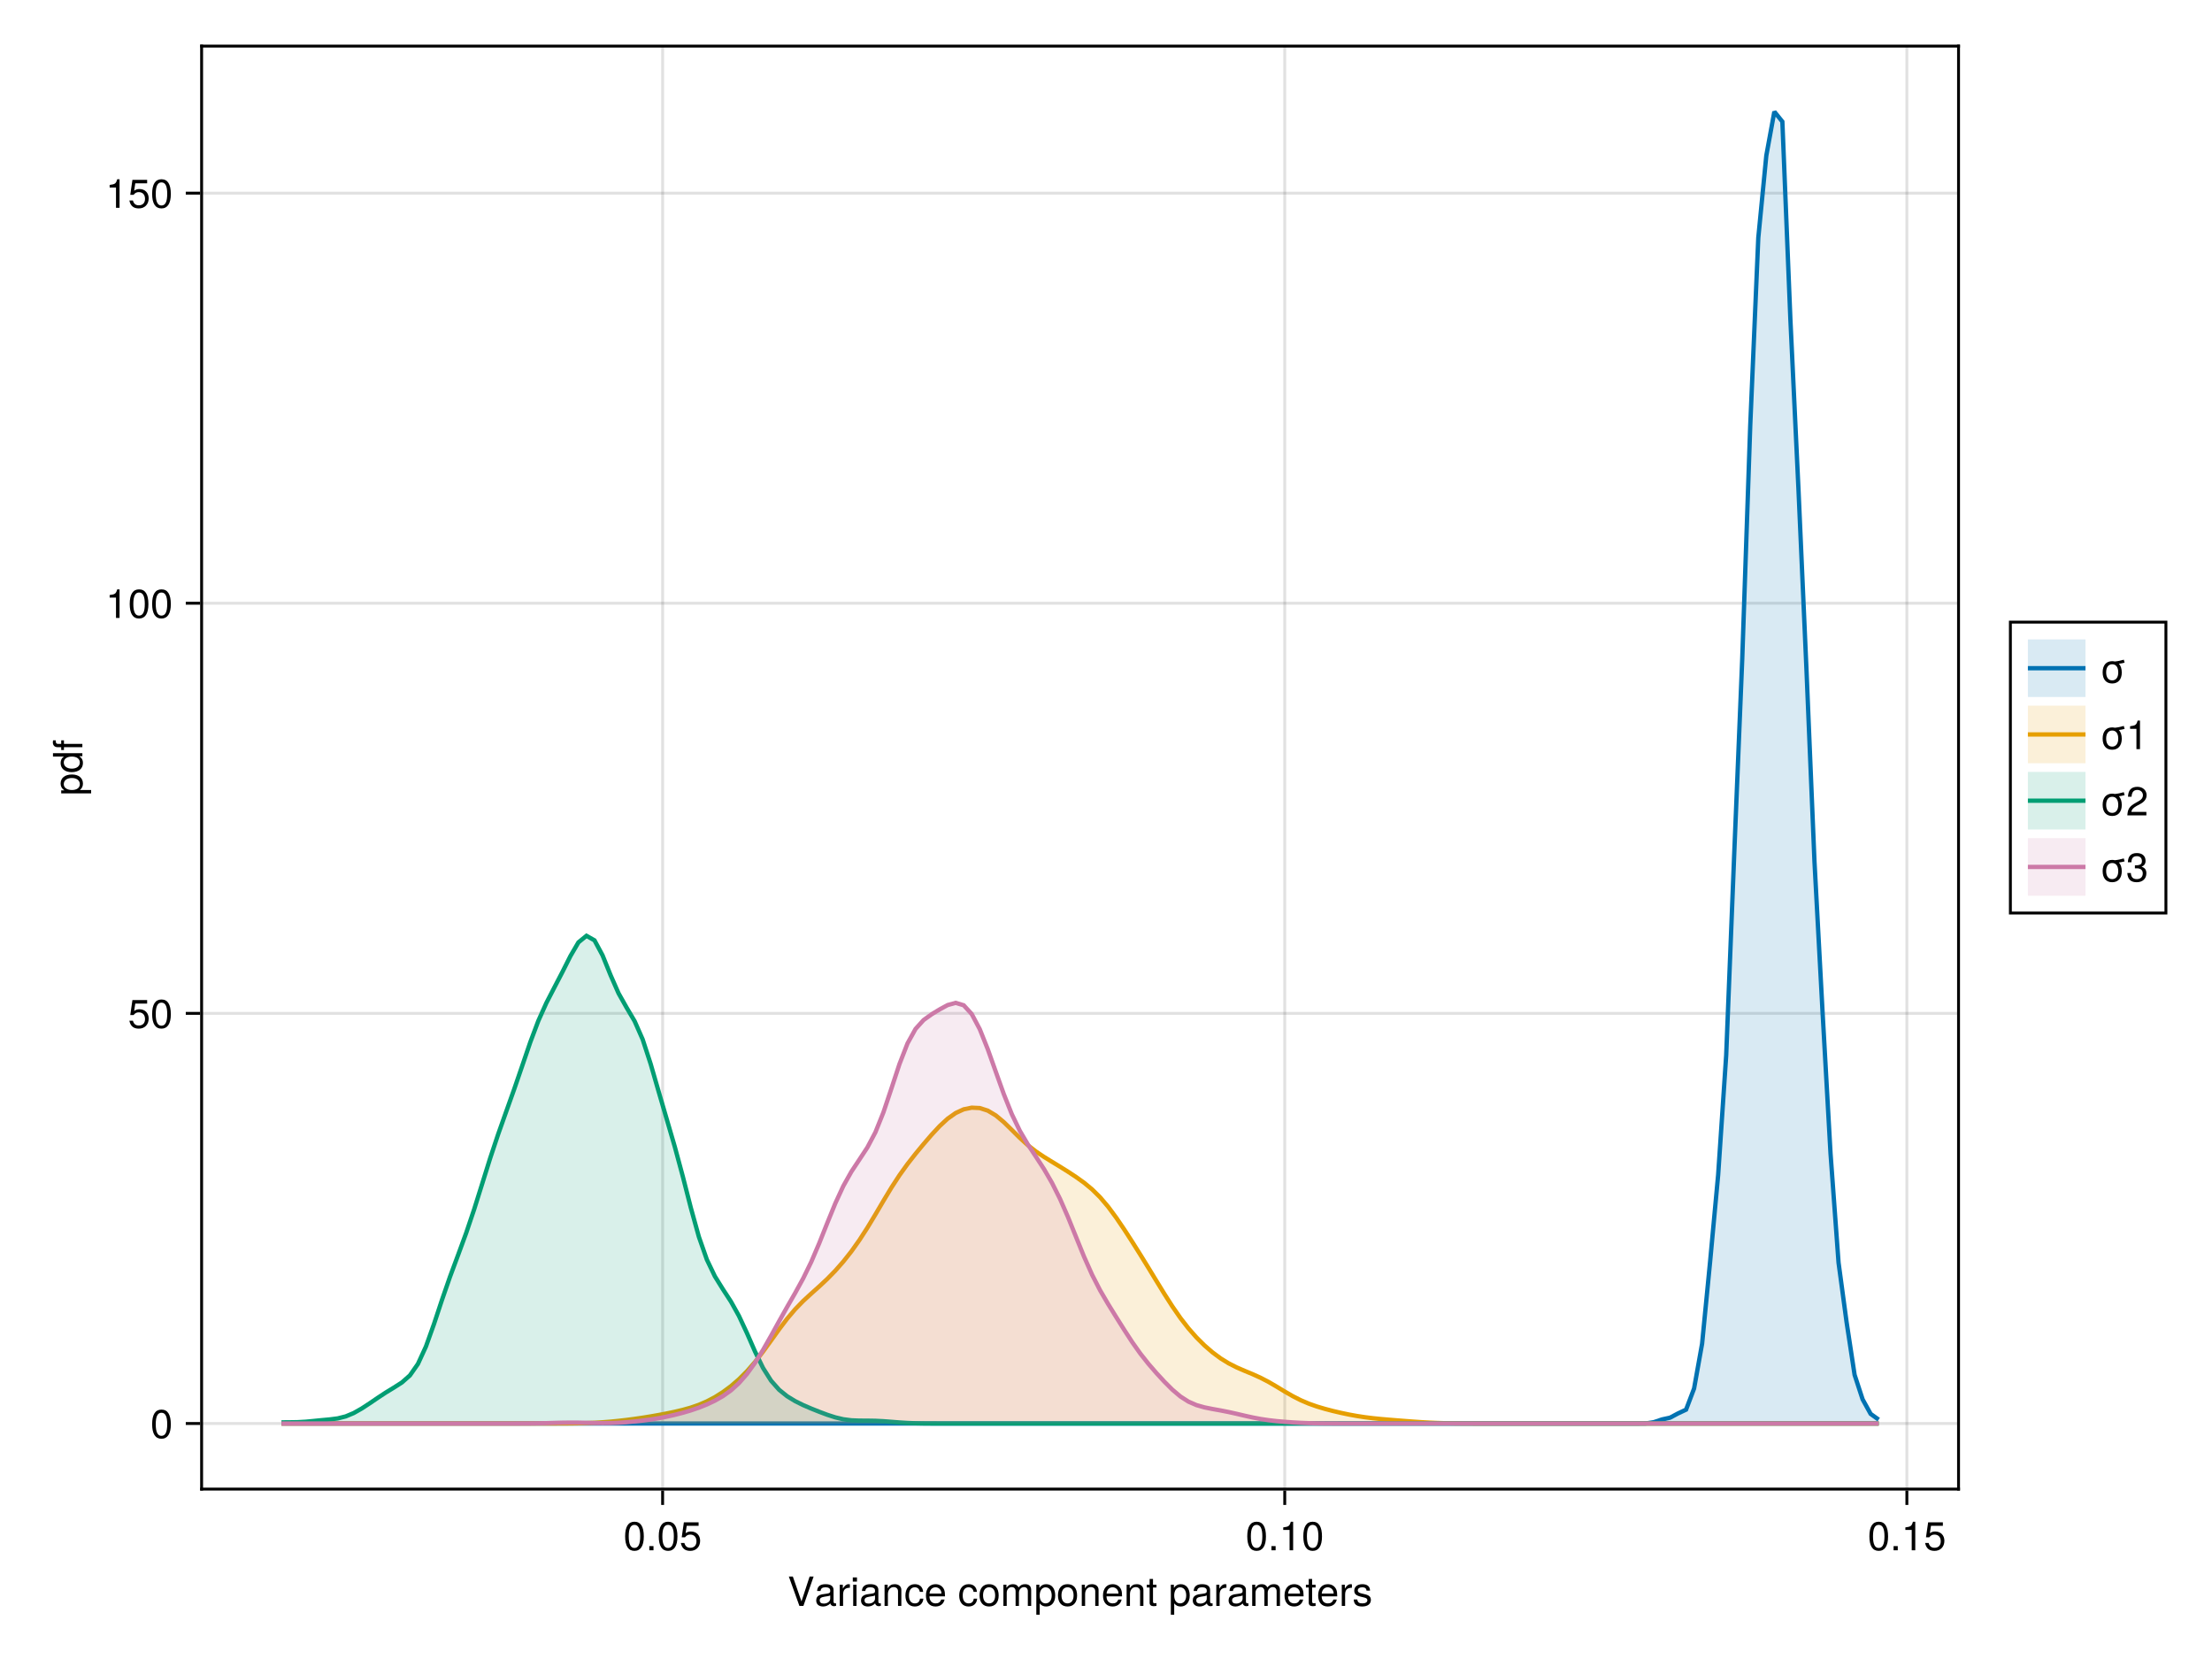 <?xml version="1.0" encoding="UTF-8"?>
<svg xmlns="http://www.w3.org/2000/svg" xmlns:xlink="http://www.w3.org/1999/xlink" width="768" height="576" viewBox="0 0 768 576">
<defs>
<g>
<g id="glyph-0-0-09037dd6">
<path d="M 9.031 -10.203 C 9.031 -10.203 5.484 0 5.484 0 C 5.484 0 4.094 0 4.094 0 C 4.094 0 0.422 -10.203 0.422 -10.203 C 0.422 -10.203 1.812 -10.203 1.812 -10.203 C 1.812 -10.203 4.812 -1.562 4.812 -1.562 C 4.812 -1.562 7.641 -10.203 7.641 -10.203 C 7.641 -10.203 9.031 -10.203 9.031 -10.203 Z M 9.031 -10.203 "/>
</g>
<g id="glyph-0-1-09037dd6">
<path d="M 7.484 -0.031 C 7.109 0.062 6.938 0.094 6.688 0.094 C 6.125 0.094 5.609 -0.312 5.484 -0.875 C 4.844 -0.188 3.938 0.203 3 0.203 C 1.516 0.203 0.594 -0.578 0.594 -1.906 C 0.594 -2.797 1.016 -3.453 1.875 -3.812 C 2.328 -3.984 2.578 -4.047 4.234 -4.25 C 5.156 -4.375 5.453 -4.578 5.453 -5.062 C 5.453 -5.062 5.453 -5.375 5.453 -5.375 C 5.453 -6.078 4.859 -6.469 3.812 -6.469 C 2.719 -6.469 2.188 -6.062 2.094 -5.172 C 2.094 -5.172 0.906 -5.172 0.906 -5.172 C 0.984 -6.859 2.078 -7.547 3.844 -7.547 C 5.656 -7.547 6.609 -6.844 6.609 -5.547 C 6.609 -5.547 6.609 -1.453 6.609 -1.453 C 6.609 -1.094 6.828 -0.875 7.234 -0.875 C 7.312 -0.875 7.359 -0.875 7.484 -0.906 C 7.484 -0.906 7.484 -0.031 7.484 -0.031 Z M 5.453 -2.531 C 5.453 -2.531 5.453 -3.625 5.453 -3.625 C 5.047 -3.438 4.797 -3.391 3.562 -3.219 C 2.328 -3.031 1.812 -2.703 1.812 -1.938 C 1.812 -1.141 2.344 -0.812 3.25 -0.812 C 4.375 -0.812 5.453 -1.484 5.453 -2.531 Z M 5.453 -2.531 "/>
</g>
<g id="glyph-0-2-09037dd6">
<path d="M 4.5 -6.312 C 2.688 -6.281 2.141 -5.453 2.141 -3.812 C 2.141 -3.812 2.141 0 2.141 0 C 2.141 0 0.984 0 0.984 0 C 0.984 0 0.984 -7.344 0.984 -7.344 C 0.984 -7.344 2.047 -7.344 2.047 -7.344 C 2.047 -7.344 2.047 -6 2.047 -6 C 2.719 -7.094 3.297 -7.547 4.047 -7.547 C 4.203 -7.547 4.297 -7.531 4.5 -7.5 C 4.5 -7.5 4.5 -6.312 4.5 -6.312 Z M 4.5 -6.312 "/>
</g>
<g id="glyph-0-3-09037dd6">
</g>
<g id="glyph-0-4-09037dd6">
<path d="M 6.812 0 C 6.812 0 5.656 0 5.656 0 C 5.656 0 5.656 -5.078 5.656 -5.078 C 5.656 -5.969 5.062 -6.531 4.141 -6.531 C 2.953 -6.531 2.141 -5.547 2.141 -4.047 C 2.141 -4.047 2.141 0 2.141 0 C 2.141 0 0.984 0 0.984 0 C 0.984 0 0.984 -7.344 0.984 -7.344 C 0.984 -7.344 2.062 -7.344 2.062 -7.344 C 2.062 -7.344 2.062 -6.109 2.062 -6.109 C 2.703 -7.125 3.406 -7.547 4.5 -7.547 C 5.906 -7.547 6.812 -6.766 6.812 -5.547 C 6.812 -5.547 6.812 0 6.812 0 Z M 6.812 0 "/>
</g>
<g id="glyph-0-5-09037dd6">
<path d="M 7.188 -3.328 C 7.188 -3.328 1.781 -3.328 1.781 -3.328 C 1.812 -1.656 2.719 -0.875 3.938 -0.875 C 4.875 -0.875 5.531 -1.266 5.859 -2.219 C 5.859 -2.219 7.031 -2.219 7.031 -2.219 C 6.734 -0.734 5.578 0.203 3.891 0.203 C 1.828 0.203 0.562 -1.219 0.562 -3.625 C 0.562 -6.031 1.875 -7.547 3.922 -7.547 C 5.297 -7.547 6.406 -6.812 6.891 -5.609 C 7.094 -5.062 7.188 -4.391 7.188 -3.328 Z M 5.938 -4.375 C 5.938 -5.516 5.047 -6.469 3.906 -6.469 C 2.734 -6.469 1.906 -5.594 1.812 -4.281 C 1.812 -4.281 5.922 -4.281 5.922 -4.281 C 5.938 -4.312 5.938 -4.375 5.938 -4.375 Z M 5.938 -4.375 "/>
</g>
<g id="glyph-0-6-09037dd6">
<path d="M 3.562 0 C 3.156 0.062 2.891 0.094 2.609 0.094 C 1.688 0.094 1.188 -0.328 1.188 -1.062 C 1.188 -1.062 1.188 -6.391 1.188 -6.391 C 1.188 -6.391 0.203 -6.391 0.203 -6.391 C 0.203 -6.391 0.203 -7.344 0.203 -7.344 C 0.203 -7.344 1.188 -7.344 1.188 -7.344 C 1.188 -7.344 1.188 -9.359 1.188 -9.359 C 1.188 -9.359 2.359 -9.359 2.359 -9.359 C 2.359 -9.359 2.359 -7.344 2.359 -7.344 C 2.359 -7.344 3.562 -7.344 3.562 -7.344 C 3.562 -7.344 3.562 -6.391 3.562 -6.391 C 3.562 -6.391 2.359 -6.391 2.359 -6.391 C 2.359 -6.391 2.359 -1.578 2.359 -1.578 C 2.359 -1.062 2.484 -0.922 3 -0.922 C 3.219 -0.922 3.406 -0.938 3.562 -0.984 C 3.562 -0.984 3.562 0 3.562 0 Z M 3.562 0 "/>
</g>
<g id="glyph-0-7-09037dd6">
<path d="M 7.328 -3.594 C 7.328 -1.266 6.078 0.203 4.188 0.203 C 3.234 0.203 2.547 -0.125 1.938 -0.875 C 1.938 -0.875 1.938 3.047 1.938 3.047 C 1.938 3.047 0.766 3.047 0.766 3.047 C 0.766 3.047 0.766 -7.344 0.766 -7.344 C 0.766 -7.344 1.828 -7.344 1.828 -7.344 C 1.828 -7.344 1.828 -6.234 1.828 -6.234 C 2.375 -7.094 3.172 -7.547 4.172 -7.547 C 6.125 -7.547 7.328 -6.062 7.328 -3.594 Z M 6.109 -3.625 C 6.109 -5.375 5.266 -6.453 3.969 -6.453 C 2.75 -6.453 1.938 -5.328 1.938 -3.609 C 1.938 -1.891 2.75 -0.875 3.969 -0.875 C 5.25 -0.875 6.109 -1.953 6.109 -3.625 Z M 6.109 -3.625 "/>
</g>
<g id="glyph-0-8-09037dd6">
<path d="M 6.422 -2.062 C 6.422 -0.641 5.25 0.203 3.406 0.203 C 1.484 0.203 0.531 -0.547 0.469 -2.234 C 0.469 -2.234 1.703 -2.234 1.703 -2.234 C 1.859 -1.125 2.453 -0.875 3.5 -0.875 C 4.516 -0.875 5.203 -1.281 5.203 -1.953 C 5.203 -2.484 4.891 -2.734 4.078 -2.922 C 4.078 -2.922 2.984 -3.188 2.984 -3.188 C 1.25 -3.609 0.656 -4.156 0.656 -5.312 C 0.656 -6.656 1.766 -7.547 3.469 -7.547 C 5.172 -7.547 6.125 -6.734 6.125 -5.297 C 6.125 -5.297 4.906 -5.297 4.906 -5.297 C 4.875 -6.062 4.375 -6.469 3.438 -6.469 C 2.484 -6.469 1.875 -6.031 1.875 -5.359 C 1.875 -4.844 2.281 -4.531 3.234 -4.312 C 3.234 -4.312 4.359 -4.047 4.359 -4.047 C 5.812 -3.703 6.422 -3.156 6.422 -2.062 Z M 6.422 -2.062 "/>
</g>
<g id="glyph-0-9-09037dd6">
<path d="M 7.094 -4.781 C 7.094 -1.516 5.953 0.203 3.844 0.203 C 1.719 0.203 0.609 -1.516 0.609 -4.859 C 0.609 -8.188 1.703 -9.922 3.844 -9.922 C 6 -9.922 7.094 -8.219 7.094 -4.781 Z M 5.844 -4.891 C 5.844 -7.547 5.188 -8.828 3.844 -8.828 C 2.516 -8.828 1.859 -7.562 1.859 -4.844 C 1.859 -2.125 2.516 -0.812 3.828 -0.812 C 5.188 -0.812 5.844 -2.078 5.844 -4.891 Z M 5.844 -4.891 "/>
</g>
<g id="glyph-0-10-09037dd6">
<path d="M 2.672 0 C 2.672 0 1.219 0 1.219 0 C 1.219 0 1.219 -1.453 1.219 -1.453 C 1.219 -1.453 2.672 -1.453 2.672 -1.453 C 2.672 -1.453 2.672 0 2.672 0 Z M 2.672 0 "/>
</g>
<g id="glyph-0-11-09037dd6">
<path d="M 4.859 0 C 4.859 0 3.625 0 3.625 0 C 3.625 0 3.625 -7.062 3.625 -7.062 C 3.625 -7.062 1.422 -7.062 1.422 -7.062 C 1.422 -7.062 1.422 -7.953 1.422 -7.953 C 3.328 -8.188 3.609 -8.406 4.047 -9.922 C 4.047 -9.922 4.859 -9.922 4.859 -9.922 C 4.859 -9.922 4.859 0 4.859 0 Z M 4.859 0 "/>
</g>
<g id="glyph-0-12-09037dd6">
<path d="M 8.578 -7.031 C 7.938 -6.844 7.266 -6.734 6.594 -6.656 C 7.234 -5.984 7.594 -4.953 7.594 -3.609 C 7.594 -1.203 6.328 0.203 4.266 0.203 C 2.188 0.203 0.953 -1.203 0.953 -3.672 C 0.953 -6.125 2.203 -7.547 4.25 -7.547 C 4.594 -7.547 4.906 -7.5 5.188 -7.438 C 6.25 -7.531 7.281 -7.766 8.297 -8.062 C 8.297 -8.062 8.578 -7.031 8.578 -7.031 Z M 6.375 -3.625 C 6.375 -5.453 5.594 -6.469 4.266 -6.469 C 2.969 -6.469 2.172 -5.438 2.172 -3.672 C 2.172 -1.891 2.969 -0.875 4.266 -0.875 C 5.562 -0.875 6.375 -1.906 6.375 -3.625 Z M 6.375 -3.625 "/>
</g>
<g id="glyph-0-13-09037dd6">
<path d="M 7.156 -7.016 C 7.156 -5.797 6.438 -4.766 5.047 -4.016 C 5.047 -4.016 3.656 -3.266 3.656 -3.266 C 2.438 -2.547 1.984 -2.031 1.859 -1.219 C 1.859 -1.219 7.078 -1.219 7.078 -1.219 C 7.078 -1.219 7.078 0 7.078 0 C 7.078 0 0.469 0 0.469 0 C 0.594 -2.188 1.188 -3.125 3.266 -4.297 C 3.266 -4.297 4.547 -5.031 4.547 -5.031 C 5.438 -5.531 5.891 -6.203 5.891 -6.984 C 5.891 -8.047 5.047 -8.844 3.938 -8.844 C 2.719 -8.844 2.031 -8.141 1.938 -6.484 C 1.938 -6.484 0.703 -6.484 0.703 -6.484 C 0.766 -8.891 1.953 -9.922 3.969 -9.922 C 5.859 -9.922 7.156 -8.688 7.156 -7.016 Z M 7.156 -7.016 "/>
</g>
<g id="glyph-1-0-09037dd6">
<path d="M 2.141 0 C 2.141 0 0.984 0 0.984 0 C 0.984 0 0.984 -7.344 0.984 -7.344 C 0.984 -7.344 2.141 -7.344 2.141 -7.344 C 2.141 -7.344 2.141 0 2.141 0 Z M 2.297 -8.438 C 2.297 -8.438 0.844 -8.438 0.844 -8.438 C 0.844 -8.438 0.844 -9.891 0.844 -9.891 C 0.844 -9.891 2.297 -9.891 2.297 -9.891 C 2.297 -9.891 2.297 -8.438 2.297 -8.438 Z M 2.297 -8.438 "/>
</g>
<g id="glyph-1-1-09037dd6">
<path d="M 7.188 -3.328 C 7.188 -3.328 1.781 -3.328 1.781 -3.328 C 1.812 -1.656 2.719 -0.875 3.938 -0.875 C 4.875 -0.875 5.531 -1.266 5.859 -2.219 C 5.859 -2.219 7.031 -2.219 7.031 -2.219 C 6.734 -0.734 5.578 0.203 3.891 0.203 C 1.828 0.203 0.562 -1.219 0.562 -3.625 C 0.562 -6.031 1.875 -7.547 3.922 -7.547 C 5.297 -7.547 6.406 -6.812 6.891 -5.609 C 7.094 -5.062 7.188 -4.391 7.188 -3.328 Z M 5.938 -4.375 C 5.938 -5.516 5.047 -6.469 3.906 -6.469 C 2.734 -6.469 1.906 -5.594 1.812 -4.281 C 1.812 -4.281 5.922 -4.281 5.922 -4.281 C 5.938 -4.312 5.938 -4.375 5.938 -4.375 Z M 5.938 -4.375 "/>
</g>
<g id="glyph-1-2-09037dd6">
<path d="M 7.141 -3.609 C 7.141 -1.203 5.875 0.203 3.828 0.203 C 1.734 0.203 0.5 -1.203 0.5 -3.672 C 0.5 -6.125 1.75 -7.547 3.812 -7.547 C 5.922 -7.547 7.141 -6.141 7.141 -3.609 Z M 5.922 -3.625 C 5.922 -5.453 5.141 -6.469 3.828 -6.469 C 2.516 -6.469 1.719 -5.438 1.719 -3.672 C 1.719 -1.891 2.516 -0.875 3.828 -0.875 C 5.109 -0.875 5.922 -1.906 5.922 -3.625 Z M 5.922 -3.625 "/>
</g>
<g id="glyph-1-3-09037dd6">
<path d="M 10.641 0 C 10.641 0 9.484 0 9.484 0 C 9.484 0 9.484 -5.047 9.484 -5.047 C 9.484 -5.984 8.984 -6.531 8.141 -6.531 C 7.188 -6.531 6.391 -5.672 6.391 -4.609 C 6.391 -4.609 6.391 0 6.391 0 C 6.391 0 5.234 0 5.234 0 C 5.234 0 5.234 -5.047 5.234 -5.047 C 5.234 -5.984 4.75 -6.531 3.875 -6.531 C 2.922 -6.531 2.156 -5.672 2.156 -4.609 C 2.156 -4.609 2.156 0 2.156 0 C 2.156 0 1 0 1 0 C 1 0 1 -7.344 1 -7.344 C 1 -7.344 2.062 -7.344 2.062 -7.344 C 2.062 -7.344 2.062 -6.297 2.062 -6.297 C 2.688 -7.188 3.328 -7.547 4.312 -7.547 C 5.266 -7.547 5.859 -7.203 6.281 -6.422 C 6.969 -7.25 7.562 -7.547 8.547 -7.547 C 9.906 -7.547 10.641 -6.812 10.641 -5.5 C 10.641 -5.5 10.641 0 10.641 0 Z M 10.641 0 "/>
</g>
<g id="glyph-1-4-09037dd6">
<path d="M 7.328 -3.594 C 7.328 -1.266 6.078 0.203 4.188 0.203 C 3.234 0.203 2.547 -0.125 1.938 -0.875 C 1.938 -0.875 1.938 3.047 1.938 3.047 C 1.938 3.047 0.766 3.047 0.766 3.047 C 0.766 3.047 0.766 -7.344 0.766 -7.344 C 0.766 -7.344 1.828 -7.344 1.828 -7.344 C 1.828 -7.344 1.828 -6.234 1.828 -6.234 C 2.375 -7.094 3.172 -7.547 4.172 -7.547 C 6.125 -7.547 7.328 -6.062 7.328 -3.594 Z M 6.109 -3.625 C 6.109 -5.375 5.266 -6.453 3.969 -6.453 C 2.75 -6.453 1.938 -5.328 1.938 -3.609 C 1.938 -1.891 2.75 -0.875 3.969 -0.875 C 5.25 -0.875 6.109 -1.953 6.109 -3.625 Z M 6.109 -3.625 "/>
</g>
<g id="glyph-1-5-09037dd6">
<path d="M 7.484 -0.031 C 7.109 0.062 6.938 0.094 6.688 0.094 C 6.125 0.094 5.609 -0.312 5.484 -0.875 C 4.844 -0.188 3.938 0.203 3 0.203 C 1.516 0.203 0.594 -0.578 0.594 -1.906 C 0.594 -2.797 1.016 -3.453 1.875 -3.812 C 2.328 -3.984 2.578 -4.047 4.234 -4.25 C 5.156 -4.375 5.453 -4.578 5.453 -5.062 C 5.453 -5.062 5.453 -5.375 5.453 -5.375 C 5.453 -6.078 4.859 -6.469 3.812 -6.469 C 2.719 -6.469 2.188 -6.062 2.094 -5.172 C 2.094 -5.172 0.906 -5.172 0.906 -5.172 C 0.984 -6.859 2.078 -7.547 3.844 -7.547 C 5.656 -7.547 6.609 -6.844 6.609 -5.547 C 6.609 -5.547 6.609 -1.453 6.609 -1.453 C 6.609 -1.094 6.828 -0.875 7.234 -0.875 C 7.312 -0.875 7.359 -0.875 7.484 -0.906 C 7.484 -0.906 7.484 -0.031 7.484 -0.031 Z M 5.453 -2.531 C 5.453 -2.531 5.453 -3.625 5.453 -3.625 C 5.047 -3.438 4.797 -3.391 3.562 -3.219 C 2.328 -3.031 1.812 -2.703 1.812 -1.938 C 1.812 -1.141 2.344 -0.812 3.25 -0.812 C 4.375 -0.812 5.453 -1.484 5.453 -2.531 Z M 5.453 -2.531 "/>
</g>
<g id="glyph-1-6-09037dd6">
<path d="M 7.094 -4.781 C 7.094 -1.516 5.953 0.203 3.844 0.203 C 1.719 0.203 0.609 -1.516 0.609 -4.859 C 0.609 -8.188 1.703 -9.922 3.844 -9.922 C 6 -9.922 7.094 -8.219 7.094 -4.781 Z M 5.844 -4.891 C 5.844 -7.547 5.188 -8.828 3.844 -8.828 C 2.516 -8.828 1.859 -7.562 1.859 -4.844 C 1.859 -2.125 2.516 -0.812 3.828 -0.812 C 5.188 -0.812 5.844 -2.078 5.844 -4.891 Z M 5.844 -4.891 "/>
</g>
<g id="glyph-1-7-09037dd6">
<path d="M 2.672 0 C 2.672 0 1.219 0 1.219 0 C 1.219 0 1.219 -1.453 1.219 -1.453 C 1.219 -1.453 2.672 -1.453 2.672 -1.453 C 2.672 -1.453 2.672 0 2.672 0 Z M 2.672 0 "/>
</g>
<g id="glyph-1-8-09037dd6">
<path d="M 4.859 0 C 4.859 0 3.625 0 3.625 0 C 3.625 0 3.625 -7.062 3.625 -7.062 C 3.625 -7.062 1.422 -7.062 1.422 -7.062 C 1.422 -7.062 1.422 -7.953 1.422 -7.953 C 3.328 -8.188 3.609 -8.406 4.047 -9.922 C 4.047 -9.922 4.859 -9.922 4.859 -9.922 C 4.859 -9.922 4.859 0 4.859 0 Z M 4.859 0 "/>
</g>
<g id="glyph-2-0-09037dd6">
<path d="M 6.812 0 C 6.812 0 5.656 0 5.656 0 C 5.656 0 5.656 -5.078 5.656 -5.078 C 5.656 -5.969 5.062 -6.531 4.141 -6.531 C 2.953 -6.531 2.141 -5.547 2.141 -4.047 C 2.141 -4.047 2.141 0 2.141 0 C 2.141 0 0.984 0 0.984 0 C 0.984 0 0.984 -7.344 0.984 -7.344 C 0.984 -7.344 2.062 -7.344 2.062 -7.344 C 2.062 -7.344 2.062 -6.109 2.062 -6.109 C 2.703 -7.125 3.406 -7.547 4.5 -7.547 C 5.906 -7.547 6.812 -6.766 6.812 -5.547 C 6.812 -5.547 6.812 0 6.812 0 Z M 6.812 0 "/>
</g>
<g id="glyph-2-1-09037dd6">
<path d="M 6.672 -2.516 C 6.531 -0.844 5.438 0.203 3.688 0.203 C 1.688 0.203 0.438 -1.234 0.438 -3.594 C 0.438 -6.031 1.719 -7.547 3.703 -7.547 C 5.328 -7.547 6.453 -6.656 6.594 -4.875 C 6.594 -4.875 5.422 -4.875 5.422 -4.875 C 5.281 -5.891 4.656 -6.469 3.688 -6.469 C 2.406 -6.469 1.656 -5.438 1.656 -3.594 C 1.656 -1.859 2.422 -0.875 3.703 -0.875 C 4.703 -0.875 5.312 -1.344 5.5 -2.516 C 5.5 -2.516 6.672 -2.516 6.672 -2.516 Z M 6.672 -2.516 "/>
</g>
<g id="glyph-2-2-09037dd6">
</g>
<g id="glyph-2-3-09037dd6">
<path d="M 7.188 -3.328 C 7.188 -3.328 1.781 -3.328 1.781 -3.328 C 1.812 -1.656 2.719 -0.875 3.938 -0.875 C 4.875 -0.875 5.531 -1.266 5.859 -2.219 C 5.859 -2.219 7.031 -2.219 7.031 -2.219 C 6.734 -0.734 5.578 0.203 3.891 0.203 C 1.828 0.203 0.562 -1.219 0.562 -3.625 C 0.562 -6.031 1.875 -7.547 3.922 -7.547 C 5.297 -7.547 6.406 -6.812 6.891 -5.609 C 7.094 -5.062 7.188 -4.391 7.188 -3.328 Z M 5.938 -4.375 C 5.938 -5.516 5.047 -6.469 3.906 -6.469 C 2.734 -6.469 1.906 -5.594 1.812 -4.281 C 1.812 -4.281 5.922 -4.281 5.922 -4.281 C 5.938 -4.312 5.938 -4.375 5.938 -4.375 Z M 5.938 -4.375 "/>
</g>
<g id="glyph-2-4-09037dd6">
<path d="M 4.5 -6.312 C 2.688 -6.281 2.141 -5.453 2.141 -3.812 C 2.141 -3.812 2.141 0 2.141 0 C 2.141 0 0.984 0 0.984 0 C 0.984 0 0.984 -7.344 0.984 -7.344 C 0.984 -7.344 2.047 -7.344 2.047 -7.344 C 2.047 -7.344 2.047 -6 2.047 -6 C 2.719 -7.094 3.297 -7.547 4.047 -7.547 C 4.203 -7.547 4.297 -7.531 4.5 -7.5 C 4.5 -7.5 4.5 -6.312 4.5 -6.312 Z M 4.5 -6.312 "/>
</g>
<g id="glyph-3-0-09037dd6">
<path d="M 7.094 -4.781 C 7.094 -1.516 5.953 0.203 3.844 0.203 C 1.719 0.203 0.609 -1.516 0.609 -4.859 C 0.609 -8.188 1.703 -9.922 3.844 -9.922 C 6 -9.922 7.094 -8.219 7.094 -4.781 Z M 5.844 -4.891 C 5.844 -7.547 5.188 -8.828 3.844 -8.828 C 2.516 -8.828 1.859 -7.562 1.859 -4.844 C 1.859 -2.125 2.516 -0.812 3.828 -0.812 C 5.188 -0.812 5.844 -2.078 5.844 -4.891 Z M 5.844 -4.891 "/>
</g>
<g id="glyph-3-1-09037dd6">
<path d="M 2.672 0 C 2.672 0 1.219 0 1.219 0 C 1.219 0 1.219 -1.453 1.219 -1.453 C 1.219 -1.453 2.672 -1.453 2.672 -1.453 C 2.672 -1.453 2.672 0 2.672 0 Z M 2.672 0 "/>
</g>
<g id="glyph-3-2-09037dd6">
<path d="M 7.188 -3.297 C 7.188 -1.188 5.781 0.203 3.781 0.203 C 2.016 0.203 0.891 -0.578 0.484 -2.547 C 0.484 -2.547 1.719 -2.547 1.719 -2.547 C 2.016 -1.422 2.672 -0.875 3.75 -0.875 C 5.094 -0.875 5.922 -1.688 5.922 -3.125 C 5.922 -4.594 5.078 -5.453 3.75 -5.453 C 2.984 -5.453 2.5 -5.203 1.938 -4.516 C 1.938 -4.516 0.797 -4.516 0.797 -4.516 C 0.797 -4.516 1.547 -9.719 1.547 -9.719 C 1.547 -9.719 6.656 -9.719 6.656 -9.719 C 6.656 -9.719 6.656 -8.5 6.656 -8.5 C 6.656 -8.5 2.531 -8.5 2.531 -8.5 C 2.531 -8.5 2.141 -5.938 2.141 -5.938 C 2.719 -6.359 3.281 -6.531 3.969 -6.531 C 5.875 -6.531 7.188 -5.25 7.188 -3.297 Z M 7.188 -3.297 "/>
</g>
<g id="glyph-4-0-09037dd6">
<path d="M 7.188 -3.297 C 7.188 -1.188 5.781 0.203 3.781 0.203 C 2.016 0.203 0.891 -0.578 0.484 -2.547 C 0.484 -2.547 1.719 -2.547 1.719 -2.547 C 2.016 -1.422 2.672 -0.875 3.75 -0.875 C 5.094 -0.875 5.922 -1.688 5.922 -3.125 C 5.922 -4.594 5.078 -5.453 3.75 -5.453 C 2.984 -5.453 2.5 -5.203 1.938 -4.516 C 1.938 -4.516 0.797 -4.516 0.797 -4.516 C 0.797 -4.516 1.547 -9.719 1.547 -9.719 C 1.547 -9.719 6.656 -9.719 6.656 -9.719 C 6.656 -9.719 6.656 -8.5 6.656 -8.5 C 6.656 -8.5 2.531 -8.5 2.531 -8.5 C 2.531 -8.5 2.141 -5.938 2.141 -5.938 C 2.719 -6.359 3.281 -6.531 3.969 -6.531 C 5.875 -6.531 7.188 -5.25 7.188 -3.297 Z M 7.188 -3.297 "/>
</g>
<g id="glyph-5-0-09037dd6">
<path d="M -3.594 -7.328 C -1.266 -7.328 0.203 -6.078 0.203 -4.188 C 0.203 -3.234 -0.125 -2.547 -0.875 -1.938 C -0.875 -1.938 3.047 -1.938 3.047 -1.938 C 3.047 -1.938 3.047 -0.766 3.047 -0.766 C 3.047 -0.766 -7.344 -0.766 -7.344 -0.766 C -7.344 -0.766 -7.344 -1.828 -7.344 -1.828 C -7.344 -1.828 -6.234 -1.828 -6.234 -1.828 C -7.094 -2.375 -7.547 -3.172 -7.547 -4.172 C -7.547 -6.125 -6.062 -7.328 -3.594 -7.328 Z M -3.625 -6.109 C -5.375 -6.109 -6.453 -5.266 -6.453 -3.969 C -6.453 -2.75 -5.328 -1.938 -3.609 -1.938 C -1.891 -1.938 -0.875 -2.75 -0.875 -3.969 C -0.875 -5.25 -1.953 -6.109 -3.625 -6.109 Z M -3.625 -6.109 "/>
</g>
<g id="glyph-6-0-09037dd6">
<path d="M 0 -6.938 C 0 -6.938 0 -5.891 0 -5.891 C 0 -5.891 -1.078 -5.891 -1.078 -5.891 C -0.172 -5.266 0.203 -4.562 0.203 -3.562 C 0.203 -1.578 -1.266 -0.359 -3.734 -0.359 C -6.078 -0.359 -7.547 -1.609 -7.547 -3.516 C -7.547 -4.5 -7.156 -5.281 -6.406 -5.766 C -6.406 -5.766 -10.203 -5.766 -10.203 -5.766 C -10.203 -5.766 -10.203 -6.938 -10.203 -6.938 C -10.203 -6.938 0 -6.938 0 -6.938 Z M -3.641 -5.766 C -5.328 -5.766 -6.453 -4.969 -6.453 -3.703 C -6.453 -2.438 -5.375 -1.578 -3.672 -1.578 C -1.953 -1.578 -0.875 -2.438 -0.875 -3.719 C -0.875 -4.953 -1.953 -5.766 -3.641 -5.766 Z M -3.641 -5.766 "/>
</g>
<g id="glyph-7-0-09037dd6">
<path d="M -6.391 -3.609 C -6.391 -3.609 -6.391 -2.391 -6.391 -2.391 C -6.391 -2.391 0 -2.391 0 -2.391 C 0 -2.391 0 -1.234 0 -1.234 C 0 -1.234 -6.391 -1.234 -6.391 -1.234 C -6.391 -1.234 -6.391 -0.25 -6.391 -0.25 C -6.391 -0.25 -7.344 -0.25 -7.344 -0.25 C -7.344 -0.25 -7.344 -1.234 -7.344 -1.234 C -7.344 -1.234 -8.578 -1.234 -8.578 -1.234 C -9.625 -1.234 -10.25 -1.875 -10.25 -2.953 C -10.25 -3.188 -10.234 -3.344 -10.172 -3.609 C -10.172 -3.609 -9.219 -3.609 -9.219 -3.609 C -9.219 -3.344 -9.219 -3.297 -9.219 -3.203 C -9.219 -2.672 -8.969 -2.391 -8.484 -2.391 C -8.484 -2.391 -7.344 -2.391 -7.344 -2.391 C -7.344 -2.391 -7.344 -3.609 -7.344 -3.609 C -7.344 -3.609 -6.391 -3.609 -6.391 -3.609 Z M -6.391 -3.609 "/>
</g>
<g id="glyph-8-0-09037dd6">
<path d="M 7.094 -4.781 C 7.094 -1.516 5.953 0.203 3.844 0.203 C 1.719 0.203 0.609 -1.516 0.609 -4.859 C 0.609 -8.188 1.703 -9.922 3.844 -9.922 C 6 -9.922 7.094 -8.219 7.094 -4.781 Z M 5.844 -4.891 C 5.844 -7.547 5.188 -8.828 3.844 -8.828 C 2.516 -8.828 1.859 -7.562 1.859 -4.844 C 1.859 -2.125 2.516 -0.812 3.828 -0.812 C 5.188 -0.812 5.844 -2.078 5.844 -4.891 Z M 5.844 -4.891 "/>
</g>
<g id="glyph-8-1-09037dd6">
<path d="M 4.859 0 C 4.859 0 3.625 0 3.625 0 C 3.625 0 3.625 -7.062 3.625 -7.062 C 3.625 -7.062 1.422 -7.062 1.422 -7.062 C 1.422 -7.062 1.422 -7.953 1.422 -7.953 C 3.328 -8.188 3.609 -8.406 4.047 -9.922 C 4.047 -9.922 4.859 -9.922 4.859 -9.922 C 4.859 -9.922 4.859 0 4.859 0 Z M 4.859 0 "/>
</g>
<g id="glyph-9-0-09037dd6">
<path d="M 7.188 -3.297 C 7.188 -1.188 5.781 0.203 3.781 0.203 C 2.016 0.203 0.891 -0.578 0.484 -2.547 C 0.484 -2.547 1.719 -2.547 1.719 -2.547 C 2.016 -1.422 2.672 -0.875 3.75 -0.875 C 5.094 -0.875 5.922 -1.688 5.922 -3.125 C 5.922 -4.594 5.078 -5.453 3.75 -5.453 C 2.984 -5.453 2.5 -5.203 1.938 -4.516 C 1.938 -4.516 0.797 -4.516 0.797 -4.516 C 0.797 -4.516 1.547 -9.719 1.547 -9.719 C 1.547 -9.719 6.656 -9.719 6.656 -9.719 C 6.656 -9.719 6.656 -8.5 6.656 -8.5 C 6.656 -8.5 2.531 -8.5 2.531 -8.5 C 2.531 -8.5 2.141 -5.938 2.141 -5.938 C 2.719 -6.359 3.281 -6.531 3.969 -6.531 C 5.875 -6.531 7.188 -5.25 7.188 -3.297 Z M 7.188 -3.297 "/>
</g>
<g id="glyph-9-1-09037dd6">
<path d="M 7.094 -4.781 C 7.094 -1.516 5.953 0.203 3.844 0.203 C 1.719 0.203 0.609 -1.516 0.609 -4.859 C 0.609 -8.188 1.703 -9.922 3.844 -9.922 C 6 -9.922 7.094 -8.219 7.094 -4.781 Z M 5.844 -4.891 C 5.844 -7.547 5.188 -8.828 3.844 -8.828 C 2.516 -8.828 1.859 -7.562 1.859 -4.844 C 1.859 -2.125 2.516 -0.812 3.828 -0.812 C 5.188 -0.812 5.844 -2.078 5.844 -4.891 Z M 5.844 -4.891 "/>
</g>
<g id="glyph-10-0-09037dd6">
<path d="M 4.859 0 C 4.859 0 3.625 0 3.625 0 C 3.625 0 3.625 -7.062 3.625 -7.062 C 3.625 -7.062 1.422 -7.062 1.422 -7.062 C 1.422 -7.062 1.422 -7.953 1.422 -7.953 C 3.328 -8.188 3.609 -8.406 4.047 -9.922 C 4.047 -9.922 4.859 -9.922 4.859 -9.922 C 4.859 -9.922 4.859 0 4.859 0 Z M 4.859 0 "/>
</g>
<g id="glyph-10-1-09037dd6">
<path d="M 7.188 -3.297 C 7.188 -1.188 5.781 0.203 3.781 0.203 C 2.016 0.203 0.891 -0.578 0.484 -2.547 C 0.484 -2.547 1.719 -2.547 1.719 -2.547 C 2.016 -1.422 2.672 -0.875 3.75 -0.875 C 5.094 -0.875 5.922 -1.688 5.922 -3.125 C 5.922 -4.594 5.078 -5.453 3.75 -5.453 C 2.984 -5.453 2.5 -5.203 1.938 -4.516 C 1.938 -4.516 0.797 -4.516 0.797 -4.516 C 0.797 -4.516 1.547 -9.719 1.547 -9.719 C 1.547 -9.719 6.656 -9.719 6.656 -9.719 C 6.656 -9.719 6.656 -8.5 6.656 -8.5 C 6.656 -8.5 2.531 -8.5 2.531 -8.5 C 2.531 -8.5 2.141 -5.938 2.141 -5.938 C 2.719 -6.359 3.281 -6.531 3.969 -6.531 C 5.875 -6.531 7.188 -5.25 7.188 -3.297 Z M 7.188 -3.297 "/>
</g>
<g id="glyph-10-2-09037dd6">
<path d="M 7.094 -4.781 C 7.094 -1.516 5.953 0.203 3.844 0.203 C 1.719 0.203 0.609 -1.516 0.609 -4.859 C 0.609 -8.188 1.703 -9.922 3.844 -9.922 C 6 -9.922 7.094 -8.219 7.094 -4.781 Z M 5.844 -4.891 C 5.844 -7.547 5.188 -8.828 3.844 -8.828 C 2.516 -8.828 1.859 -7.562 1.859 -4.844 C 1.859 -2.125 2.516 -0.812 3.828 -0.812 C 5.188 -0.812 5.844 -2.078 5.844 -4.891 Z M 5.844 -4.891 "/>
</g>
<g id="glyph-11-0-09037dd6">
<path d="M 8.578 -7.031 C 7.938 -6.844 7.266 -6.734 6.594 -6.656 C 7.234 -5.984 7.594 -4.953 7.594 -3.609 C 7.594 -1.203 6.328 0.203 4.266 0.203 C 2.188 0.203 0.953 -1.203 0.953 -3.672 C 0.953 -6.125 2.203 -7.547 4.25 -7.547 C 4.594 -7.547 4.906 -7.5 5.188 -7.438 C 6.25 -7.531 7.281 -7.766 8.297 -8.062 C 8.297 -8.062 8.578 -7.031 8.578 -7.031 Z M 6.375 -3.625 C 6.375 -5.453 5.594 -6.469 4.266 -6.469 C 2.969 -6.469 2.172 -5.438 2.172 -3.672 C 2.172 -1.891 2.969 -0.875 4.266 -0.875 C 5.562 -0.875 6.375 -1.906 6.375 -3.625 Z M 6.375 -3.625 "/>
</g>
<g id="glyph-11-1-09037dd6">
<path d="M 7.078 -2.891 C 7.078 -1.016 5.766 0.203 3.719 0.203 C 1.688 0.203 0.609 -0.781 0.453 -3 C 0.453 -3 1.688 -3 1.688 -3 C 1.766 -1.547 2.422 -0.875 3.766 -0.875 C 5.047 -0.875 5.828 -1.625 5.828 -2.875 C 5.828 -3.969 5.125 -4.625 3.766 -4.625 C 3.766 -4.625 3.094 -4.625 3.094 -4.625 C 3.094 -4.625 3.094 -5.656 3.094 -5.656 C 5.062 -5.656 5.531 -6.094 5.531 -7.156 C 5.531 -8.203 4.875 -8.844 3.781 -8.844 C 2.516 -8.844 1.922 -8.188 1.891 -6.719 C 1.891 -6.719 0.656 -6.719 0.656 -6.719 C 0.703 -8.828 1.766 -9.922 3.766 -9.922 C 5.656 -9.922 6.797 -8.906 6.797 -7.203 C 6.797 -6.203 6.328 -5.562 5.406 -5.188 C 6.594 -4.781 7.078 -4.094 7.078 -2.891 Z M 7.078 -2.891 "/>
</g>
</g>
</defs>
<rect x="-76.8" y="-57.6" width="921.6" height="691.2" fill="rgb(100%, 100%, 100%)" fill-opacity="1"/>
<path fill-rule="nonzero" fill="rgb(100%, 100%, 100%)" fill-opacity="1" d="M 70 517 L 680 517 L 680 16 L 70 16 Z M 70 517 "/>
<path fill="none" stroke-width="1" stroke-linecap="butt" stroke-linejoin="miter" stroke="rgb(0%, 0%, 0%)" stroke-opacity="0.12" stroke-miterlimit="1.155" d="M 230.059 517 L 230.059 16 "/>
<path fill="none" stroke-width="1" stroke-linecap="butt" stroke-linejoin="miter" stroke="rgb(0%, 0%, 0%)" stroke-opacity="0.12" stroke-miterlimit="1.155" d="M 446.059 517 L 446.059 16 "/>
<path fill="none" stroke-width="1" stroke-linecap="butt" stroke-linejoin="miter" stroke="rgb(0%, 0%, 0%)" stroke-opacity="0.12" stroke-miterlimit="1.155" d="M 662.062 517 L 662.062 16 "/>
<path fill="none" stroke-width="1" stroke-linecap="butt" stroke-linejoin="miter" stroke="rgb(0%, 0%, 0%)" stroke-opacity="0.12" stroke-miterlimit="1.155" d="M 70 494.227 L 680 494.227 "/>
<path fill="none" stroke-width="1" stroke-linecap="butt" stroke-linejoin="miter" stroke="rgb(0%, 0%, 0%)" stroke-opacity="0.12" stroke-miterlimit="1.155" d="M 70 351.836 L 680 351.836 "/>
<path fill="none" stroke-width="1" stroke-linecap="butt" stroke-linejoin="miter" stroke="rgb(0%, 0%, 0%)" stroke-opacity="0.12" stroke-miterlimit="1.155" d="M 70 209.445 L 680 209.445 "/>
<path fill="none" stroke-width="1" stroke-linecap="butt" stroke-linejoin="miter" stroke="rgb(0%, 0%, 0%)" stroke-opacity="0.12" stroke-miterlimit="1.155" d="M 70 67.055 L 680 67.055 "/>
<g fill="rgb(0%, 0%, 0%)" fill-opacity="1">
<use xlink:href="#glyph-0-0-09037dd6" x="273.458" y="557.568"/>
</g>
<g fill="rgb(0%, 0%, 0%)" fill-opacity="1">
<use xlink:href="#glyph-0-1-09037dd6" x="282.796" y="557.568"/>
</g>
<g fill="rgb(0%, 0%, 0%)" fill-opacity="1">
<use xlink:href="#glyph-0-2-09037dd6" x="290.58" y="557.568"/>
</g>
<g fill="rgb(0%, 0%, 0%)" fill-opacity="1">
<use xlink:href="#glyph-1-0-09037dd6" x="295.242" y="557.568"/>
</g>
<g fill="rgb(0%, 0%, 0%)" fill-opacity="1">
<use xlink:href="#glyph-0-1-09037dd6" x="298.35" y="557.568"/>
</g>
<g fill="rgb(0%, 0%, 0%)" fill-opacity="1">
<use xlink:href="#glyph-2-0-09037dd6" x="306.134" y="557.568"/>
</g>
<g fill="rgb(0%, 0%, 0%)" fill-opacity="1">
<use xlink:href="#glyph-2-1-09037dd6" x="313.918" y="557.568"/>
</g>
<g fill="rgb(0%, 0%, 0%)" fill-opacity="1">
<use xlink:href="#glyph-1-1-09037dd6" x="320.918" y="557.568"/>
</g>
<g fill="rgb(0%, 0%, 0%)" fill-opacity="1">
<use xlink:href="#glyph-0-3-09037dd6" x="328.702" y="557.568"/>
</g>
<g fill="rgb(0%, 0%, 0%)" fill-opacity="1">
<use xlink:href="#glyph-2-1-09037dd6" x="332.594" y="557.568"/>
</g>
<g fill="rgb(0%, 0%, 0%)" fill-opacity="1">
<use xlink:href="#glyph-1-2-09037dd6" x="339.594" y="557.568"/>
</g>
<g fill="rgb(0%, 0%, 0%)" fill-opacity="1">
<use xlink:href="#glyph-1-3-09037dd6" x="347.378" y="557.568"/>
</g>
<g fill="rgb(0%, 0%, 0%)" fill-opacity="1">
<use xlink:href="#glyph-1-4-09037dd6" x="359.04" y="557.568"/>
</g>
<g fill="rgb(0%, 0%, 0%)" fill-opacity="1">
<use xlink:href="#glyph-1-2-09037dd6" x="366.824" y="557.568"/>
</g>
<g fill="rgb(0%, 0%, 0%)" fill-opacity="1">
<use xlink:href="#glyph-0-4-09037dd6" x="374.608" y="557.568"/>
</g>
<g fill="rgb(0%, 0%, 0%)" fill-opacity="1">
<use xlink:href="#glyph-0-5-09037dd6" x="382.392" y="557.568"/>
</g>
<g fill="rgb(0%, 0%, 0%)" fill-opacity="1">
<use xlink:href="#glyph-0-4-09037dd6" x="390.176" y="557.568"/>
</g>
<g fill="rgb(0%, 0%, 0%)" fill-opacity="1">
<use xlink:href="#glyph-0-6-09037dd6" x="397.96" y="557.568"/>
</g>
<g fill="rgb(0%, 0%, 0%)" fill-opacity="1">
<use xlink:href="#glyph-2-2-09037dd6" x="401.852" y="557.568"/>
</g>
<g fill="rgb(0%, 0%, 0%)" fill-opacity="1">
<use xlink:href="#glyph-0-7-09037dd6" x="405.744" y="557.568"/>
</g>
<g fill="rgb(0%, 0%, 0%)" fill-opacity="1">
<use xlink:href="#glyph-0-1-09037dd6" x="413.528" y="557.568"/>
</g>
<g fill="rgb(0%, 0%, 0%)" fill-opacity="1">
<use xlink:href="#glyph-0-2-09037dd6" x="421.312" y="557.568"/>
</g>
<g fill="rgb(0%, 0%, 0%)" fill-opacity="1">
<use xlink:href="#glyph-1-5-09037dd6" x="425.974" y="557.568"/>
</g>
<g fill="rgb(0%, 0%, 0%)" fill-opacity="1">
<use xlink:href="#glyph-1-3-09037dd6" x="433.758" y="557.568"/>
</g>
<g fill="rgb(0%, 0%, 0%)" fill-opacity="1">
<use xlink:href="#glyph-0-5-09037dd6" x="445.42" y="557.568"/>
</g>
<g fill="rgb(0%, 0%, 0%)" fill-opacity="1">
<use xlink:href="#glyph-0-6-09037dd6" x="453.204" y="557.568"/>
</g>
<g fill="rgb(0%, 0%, 0%)" fill-opacity="1">
<use xlink:href="#glyph-2-3-09037dd6" x="457.096" y="557.568"/>
</g>
<g fill="rgb(0%, 0%, 0%)" fill-opacity="1">
<use xlink:href="#glyph-2-4-09037dd6" x="464.88" y="557.568"/>
</g>
<g fill="rgb(0%, 0%, 0%)" fill-opacity="1">
<use xlink:href="#glyph-0-8-09037dd6" x="469.542" y="557.568"/>
</g>
<g fill="rgb(0%, 0%, 0%)" fill-opacity="1">
<use xlink:href="#glyph-3-0-09037dd6" x="216.435" y="538.258"/>
</g>
<g fill="rgb(0%, 0%, 0%)" fill-opacity="1">
<use xlink:href="#glyph-3-1-09037dd6" x="224.219" y="538.258"/>
</g>
<g fill="rgb(0%, 0%, 0%)" fill-opacity="1">
<use xlink:href="#glyph-1-6-09037dd6" x="228.111" y="538.258"/>
</g>
<g fill="rgb(0%, 0%, 0%)" fill-opacity="1">
<use xlink:href="#glyph-3-2-09037dd6" x="235.895" y="538.258"/>
</g>
<g fill="rgb(0%, 0%, 0%)" fill-opacity="1">
<use xlink:href="#glyph-1-6-09037dd6" x="432.438" y="538.258"/>
</g>
<g fill="rgb(0%, 0%, 0%)" fill-opacity="1">
<use xlink:href="#glyph-1-7-09037dd6" x="440.222" y="538.258"/>
</g>
<g fill="rgb(0%, 0%, 0%)" fill-opacity="1">
<use xlink:href="#glyph-1-8-09037dd6" x="444.114" y="538.258"/>
</g>
<g fill="rgb(0%, 0%, 0%)" fill-opacity="1">
<use xlink:href="#glyph-1-6-09037dd6" x="451.898" y="538.258"/>
</g>
<g fill="rgb(0%, 0%, 0%)" fill-opacity="1">
<use xlink:href="#glyph-0-9-09037dd6" x="648.441" y="538.258"/>
</g>
<g fill="rgb(0%, 0%, 0%)" fill-opacity="1">
<use xlink:href="#glyph-0-10-09037dd6" x="656.225" y="538.258"/>
</g>
<g fill="rgb(0%, 0%, 0%)" fill-opacity="1">
<use xlink:href="#glyph-0-11-09037dd6" x="660.117" y="538.258"/>
</g>
<g fill="rgb(0%, 0%, 0%)" fill-opacity="1">
<use xlink:href="#glyph-4-0-09037dd6" x="667.901" y="538.258"/>
</g>
<g fill="rgb(0%, 0%, 0%)" fill-opacity="1">
<use xlink:href="#glyph-5-0-09037dd6" x="28.596" y="276.23"/>
</g>
<g fill="rgb(0%, 0%, 0%)" fill-opacity="1">
<use xlink:href="#glyph-6-0-09037dd6" x="28.596" y="268.446"/>
</g>
<g fill="rgb(0%, 0%, 0%)" fill-opacity="1">
<use xlink:href="#glyph-7-0-09037dd6" x="28.596" y="260.662"/>
</g>
<g fill="rgb(0%, 0%, 0%)" fill-opacity="1">
<use xlink:href="#glyph-8-0-09037dd6" x="52.216" y="499.33"/>
</g>
<g fill="rgb(0%, 0%, 0%)" fill-opacity="1">
<use xlink:href="#glyph-9-0-09037dd6" x="44.432" y="356.94"/>
</g>
<g fill="rgb(0%, 0%, 0%)" fill-opacity="1">
<use xlink:href="#glyph-9-1-09037dd6" x="52.216" y="356.94"/>
</g>
<g fill="rgb(0%, 0%, 0%)" fill-opacity="1">
<use xlink:href="#glyph-8-1-09037dd6" x="36.648" y="214.549"/>
</g>
<g fill="rgb(0%, 0%, 0%)" fill-opacity="1">
<use xlink:href="#glyph-8-0-09037dd6" x="44.432" y="214.549"/>
</g>
<g fill="rgb(0%, 0%, 0%)" fill-opacity="1">
<use xlink:href="#glyph-8-0-09037dd6" x="52.216" y="214.549"/>
</g>
<g fill="rgb(0%, 0%, 0%)" fill-opacity="1">
<use xlink:href="#glyph-10-0-09037dd6" x="36.648" y="72.159"/>
</g>
<g fill="rgb(0%, 0%, 0%)" fill-opacity="1">
<use xlink:href="#glyph-10-1-09037dd6" x="44.432" y="72.159"/>
</g>
<g fill="rgb(0%, 0%, 0%)" fill-opacity="1">
<use xlink:href="#glyph-10-2-09037dd6" x="52.216" y="72.159"/>
</g>
<path fill="none" stroke-width="1.5" stroke-linecap="butt" stroke-linejoin="miter" stroke="rgb(0%, 44.706%, 69.804%)" stroke-opacity="1" stroke-miterlimit="2" d="M 97.727 494.227 L 568.672 494.227 L 571.461 494.199 L 574.246 493.766 L 577.031 492.824 L 579.82 492.219 L 582.605 490.738 L 585.395 489.43 L 588.18 482.086 L 590.965 466.512 L 593.754 437.941 L 596.539 407.91 L 599.328 366.422 L 602.113 296.594 L 604.898 228.84 L 607.688 147.523 L 610.473 82.586 L 613.258 54.035 L 616.047 38.773 L 618.832 42.234 L 621.621 110.965 L 624.406 169.492 L 627.191 232.27 L 629.98 299.117 L 632.766 350.977 L 635.555 400.48 L 638.34 438.398 L 641.125 459.023 L 643.914 477.355 L 646.699 485.863 L 649.484 490.898 L 652.273 492.891 "/>
<path fill-rule="nonzero" fill="rgb(0%, 44.706%, 69.804%)" fill-opacity="0.15" d="M 97.727 494.227 L 568.672 494.227 L 571.461 494.199 L 574.246 493.766 L 577.031 492.824 L 579.82 492.219 L 582.605 490.738 L 585.395 489.43 L 588.18 482.086 L 590.965 466.512 L 593.754 437.941 L 596.539 407.91 L 599.328 366.422 L 602.113 296.594 L 604.898 228.84 L 607.688 147.523 L 610.473 82.586 L 613.258 54.035 L 616.047 38.773 L 618.832 42.234 L 621.621 110.965 L 624.406 169.492 L 627.191 232.27 L 629.98 299.117 L 632.766 350.977 L 635.555 400.48 L 638.34 438.398 L 641.125 459.023 L 643.914 477.355 L 646.699 485.863 L 649.484 490.898 L 652.273 492.891 L 652.273 494.227 Z M 97.727 494.227 "/>
<path fill="none" stroke-width="1.5" stroke-linecap="butt" stroke-linejoin="miter" stroke="rgb(90.196%, 62.353%, 0%)" stroke-opacity="1" stroke-miterlimit="2" d="M 97.727 494.227 L 189.688 494.227 L 192.473 494.223 L 195.262 494.215 L 198.047 494.195 L 200.832 494.156 L 203.621 494.086 L 206.406 493.977 L 209.195 493.809 L 211.98 493.59 L 214.766 493.312 L 217.555 492.992 L 220.34 492.625 L 223.129 492.219 L 225.914 491.77 L 228.699 491.277 L 231.488 490.746 L 234.273 490.164 L 237.059 489.504 L 239.848 488.719 L 242.633 487.754 L 245.422 486.555 L 248.207 485.09 L 250.992 483.332 L 253.781 481.27 L 256.566 478.867 L 259.355 476.078 L 262.141 472.875 L 264.926 469.281 L 267.715 465.43 L 270.5 461.539 L 273.285 457.863 L 276.074 454.574 L 278.859 451.707 L 281.648 449.137 L 284.434 446.648 L 287.219 444.047 L 290.008 441.195 L 292.793 438.023 L 295.582 434.5 L 298.367 430.578 L 301.152 426.27 L 303.941 421.652 L 306.727 416.918 L 309.512 412.305 L 312.301 408.027 L 315.086 404.145 L 317.875 400.586 L 320.66 397.219 L 323.445 393.984 L 326.234 390.98 L 329.02 388.402 L 331.809 386.434 L 334.594 385.156 L 337.379 384.578 L 340.168 384.715 L 342.953 385.605 L 345.738 387.27 L 348.527 389.598 L 351.312 392.32 L 354.102 395.094 L 356.887 397.621 L 359.672 399.789 L 362.461 401.656 L 365.246 403.375 L 368.035 405.07 L 370.82 406.812 L 373.605 408.648 L 376.395 410.645 L 379.18 412.949 L 381.965 415.703 L 384.754 418.988 L 387.539 422.754 L 390.328 426.863 L 393.113 431.168 L 395.898 435.594 L 398.688 440.113 L 401.473 444.688 L 404.262 449.23 L 407.047 453.582 L 409.832 457.602 L 412.621 461.195 L 415.406 464.355 L 418.191 467.125 L 420.98 469.535 L 423.766 471.602 L 426.555 473.324 L 429.34 474.742 L 432.125 475.953 L 434.914 477.109 L 437.699 478.371 L 440.488 479.824 L 443.273 481.449 L 446.059 483.137 L 448.848 484.742 L 451.633 486.156 L 454.418 487.344 L 457.207 488.328 L 459.992 489.156 L 462.781 489.887 L 465.566 490.539 L 468.352 491.121 L 471.141 491.633 L 473.926 492.059 L 476.715 492.402 L 479.5 492.684 L 482.285 492.922 L 485.074 493.148 L 487.859 493.367 L 490.645 493.578 L 493.434 493.77 L 496.219 493.926 L 499.008 494.047 L 501.793 494.129 L 504.578 494.176 L 507.367 494.203 L 510.152 494.219 L 512.941 494.223 L 515.727 494.227 L 652.273 494.227 "/>
<path fill-rule="nonzero" fill="rgb(90.196%, 62.353%, 0%)" fill-opacity="0.15" d="M 97.727 494.227 L 189.688 494.227 L 192.473 494.223 L 195.262 494.215 L 198.047 494.195 L 200.832 494.156 L 203.621 494.086 L 206.406 493.977 L 209.195 493.809 L 211.98 493.59 L 214.766 493.312 L 217.555 492.992 L 220.34 492.625 L 223.129 492.219 L 225.914 491.77 L 228.699 491.277 L 231.488 490.746 L 234.273 490.164 L 237.059 489.504 L 239.848 488.719 L 242.633 487.754 L 245.422 486.555 L 248.207 485.09 L 250.992 483.332 L 253.781 481.27 L 256.566 478.867 L 259.355 476.078 L 262.141 472.875 L 264.926 469.281 L 267.715 465.43 L 270.5 461.539 L 273.285 457.863 L 276.074 454.574 L 278.859 451.707 L 281.648 449.137 L 284.434 446.648 L 287.219 444.047 L 290.008 441.195 L 292.793 438.023 L 295.582 434.5 L 298.367 430.578 L 301.152 426.27 L 303.941 421.652 L 306.727 416.918 L 309.512 412.305 L 312.301 408.027 L 315.086 404.145 L 317.875 400.586 L 320.66 397.219 L 323.445 393.984 L 326.234 390.98 L 329.02 388.402 L 331.809 386.434 L 334.594 385.156 L 337.379 384.578 L 340.168 384.715 L 342.953 385.605 L 345.738 387.27 L 348.527 389.598 L 351.312 392.32 L 354.102 395.094 L 356.887 397.621 L 359.672 399.789 L 362.461 401.656 L 365.246 403.375 L 368.035 405.07 L 370.82 406.812 L 373.605 408.648 L 376.395 410.645 L 379.18 412.949 L 381.965 415.703 L 384.754 418.988 L 387.539 422.754 L 390.328 426.863 L 393.113 431.168 L 395.898 435.594 L 398.688 440.113 L 401.473 444.688 L 404.262 449.23 L 407.047 453.582 L 409.832 457.602 L 412.621 461.195 L 415.406 464.355 L 418.191 467.125 L 420.98 469.535 L 423.766 471.602 L 426.555 473.324 L 429.34 474.742 L 432.125 475.953 L 434.914 477.109 L 437.699 478.371 L 440.488 479.824 L 443.273 481.449 L 446.059 483.137 L 448.848 484.742 L 451.633 486.156 L 454.418 487.344 L 457.207 488.328 L 459.992 489.156 L 462.781 489.887 L 465.566 490.539 L 468.352 491.121 L 471.141 491.633 L 473.926 492.059 L 476.715 492.402 L 479.5 492.684 L 482.285 492.922 L 485.074 493.148 L 487.859 493.367 L 490.645 493.578 L 493.434 493.77 L 496.219 493.926 L 499.008 494.047 L 501.793 494.129 L 504.578 494.176 L 507.367 494.203 L 510.152 494.219 L 512.941 494.223 L 515.727 494.227 L 652.273 494.227 Z M 97.727 494.227 "/>
<path fill="none" stroke-width="1.5" stroke-linecap="butt" stroke-linejoin="miter" stroke="rgb(0%, 61.961%, 45.098%)" stroke-opacity="1" stroke-miterlimit="2" d="M 97.727 493.844 L 100.516 493.824 L 103.301 493.777 L 106.086 493.621 L 108.875 493.359 L 111.66 493.078 L 114.449 492.824 L 117.234 492.469 L 120.02 491.773 L 122.809 490.605 L 125.594 489.027 L 128.379 487.207 L 131.168 485.309 L 133.953 483.48 L 136.742 481.777 L 139.527 480 L 142.312 477.547 L 145.102 473.559 L 147.887 467.496 L 150.676 459.707 L 153.461 451.297 L 156.246 443.27 L 159.035 435.766 L 161.82 428.188 L 164.605 419.941 L 167.395 411.051 L 170.18 402.141 L 172.969 393.773 L 175.754 385.93 L 178.539 378.125 L 181.328 370.004 L 184.113 361.852 L 186.902 354.441 L 189.688 348.234 L 192.473 342.844 L 195.262 337.48 L 198.047 331.945 L 200.832 327.18 L 203.621 324.906 L 206.406 326.484 L 209.195 331.668 L 211.98 338.551 L 214.766 344.883 L 217.555 349.832 L 220.34 354.543 L 223.129 360.875 L 225.914 369.418 L 228.699 379.059 L 231.488 388.578 L 234.273 398.105 L 237.059 408.422 L 239.848 419.312 L 242.633 429.367 L 245.422 437.336 L 248.207 443.137 L 250.992 447.621 L 253.781 451.902 L 256.566 456.902 L 259.355 462.887 L 262.141 469.25 L 264.926 474.957 L 267.715 479.371 L 270.5 482.516 L 273.285 484.766 L 276.074 486.469 L 278.859 487.848 L 281.648 489.047 L 284.434 490.16 L 287.219 491.203 L 290.008 492.105 L 292.793 492.762 L 295.582 493.125 L 298.367 493.238 L 301.152 493.25 L 303.941 493.297 L 306.727 493.438 L 309.512 493.652 L 312.301 493.875 L 315.086 494.047 L 317.875 494.152 L 320.66 494.203 L 323.445 494.223 L 326.234 494.227 L 652.273 494.227 "/>
<path fill-rule="nonzero" fill="rgb(0%, 61.961%, 45.098%)" fill-opacity="0.15" d="M 97.727 493.844 L 100.516 493.824 L 103.301 493.777 L 106.086 493.621 L 108.875 493.359 L 111.66 493.078 L 114.449 492.824 L 117.234 492.469 L 120.02 491.773 L 122.809 490.605 L 125.594 489.027 L 128.379 487.207 L 131.168 485.309 L 133.953 483.48 L 136.742 481.777 L 139.527 480 L 142.312 477.547 L 145.102 473.559 L 147.887 467.496 L 150.676 459.707 L 153.461 451.297 L 156.246 443.27 L 159.035 435.766 L 161.82 428.188 L 164.605 419.941 L 167.395 411.051 L 170.18 402.141 L 172.969 393.773 L 175.754 385.93 L 178.539 378.125 L 181.328 370.004 L 184.113 361.852 L 186.902 354.441 L 189.688 348.234 L 192.473 342.844 L 195.262 337.48 L 198.047 331.945 L 200.832 327.18 L 203.621 324.906 L 206.406 326.484 L 209.195 331.668 L 211.98 338.551 L 214.766 344.883 L 217.555 349.832 L 220.34 354.543 L 223.129 360.875 L 225.914 369.418 L 228.699 379.059 L 231.488 388.578 L 234.273 398.105 L 237.059 408.422 L 239.848 419.312 L 242.633 429.367 L 245.422 437.336 L 248.207 443.137 L 250.992 447.621 L 253.781 451.902 L 256.566 456.902 L 259.355 462.887 L 262.141 469.25 L 264.926 474.957 L 267.715 479.371 L 270.5 482.516 L 273.285 484.766 L 276.074 486.469 L 278.859 487.848 L 281.648 489.047 L 284.434 490.16 L 287.219 491.203 L 290.008 492.105 L 292.793 492.762 L 295.582 493.125 L 298.367 493.238 L 301.152 493.25 L 303.941 493.297 L 306.727 493.438 L 309.512 493.652 L 312.301 493.875 L 315.086 494.047 L 317.875 494.152 L 320.66 494.203 L 323.445 494.223 L 326.234 494.227 L 652.273 494.227 L 97.727 494.227 Z M 97.727 493.844 "/>
<path fill="none" stroke-width="1.5" stroke-linecap="butt" stroke-linejoin="miter" stroke="rgb(80%, 47.451%, 65.49%)" stroke-opacity="1" stroke-miterlimit="2" d="M 97.727 494.227 L 178.539 494.227 L 181.328 494.219 L 184.113 494.203 L 186.902 494.168 L 189.688 494.109 L 192.473 494.031 L 195.262 493.957 L 198.047 493.922 L 200.832 493.938 L 203.621 493.996 L 206.406 494.066 L 209.195 494.102 L 211.98 494.078 L 214.766 493.977 L 217.555 493.789 L 220.34 493.535 L 223.129 493.223 L 225.914 492.848 L 228.699 492.398 L 231.488 491.855 L 234.273 491.23 L 237.059 490.516 L 239.848 489.699 L 242.633 488.746 L 245.422 487.629 L 248.207 486.312 L 250.992 484.73 L 253.781 482.746 L 256.566 480.211 L 259.355 477.023 L 262.141 473.152 L 264.926 468.676 L 267.715 463.777 L 270.5 458.734 L 273.285 453.785 L 276.074 448.934 L 278.859 443.863 L 281.648 438.156 L 284.434 431.648 L 287.219 424.648 L 290.008 417.82 L 292.793 411.793 L 295.582 406.824 L 298.367 402.621 L 301.152 398.387 L 303.941 393.117 L 306.727 386.184 L 309.512 377.879 L 312.301 369.418 L 315.086 362.266 L 317.875 357.242 L 320.66 354.156 L 323.445 352.16 L 326.234 350.469 L 329.02 348.953 L 331.809 348.188 L 334.594 349.027 L 337.379 352.066 L 340.168 357.32 L 342.953 364.285 L 345.738 372.117 L 348.527 379.898 L 351.312 386.859 L 354.102 392.645 L 356.887 397.383 L 359.672 401.594 L 362.461 405.879 L 365.246 410.684 L 368.035 416.25 L 370.82 422.609 L 373.605 429.492 L 376.395 436.352 L 379.18 442.605 L 381.965 448.016 L 384.754 452.785 L 387.539 457.285 L 390.328 461.719 L 393.113 466 L 395.898 469.934 L 398.688 473.461 L 401.473 476.684 L 404.262 479.711 L 407.047 482.492 L 409.832 484.852 L 412.621 486.633 L 415.406 487.848 L 418.191 488.637 L 420.98 489.199 L 423.766 489.699 L 426.555 490.25 L 429.34 490.867 L 432.125 491.523 L 434.914 492.141 L 437.699 492.668 L 440.488 493.086 L 443.273 493.406 L 446.059 493.652 L 448.848 493.852 L 451.633 494.008 L 454.418 494.113 L 457.207 494.176 L 459.992 494.207 L 462.781 494.223 L 465.566 494.227 L 652.273 494.227 "/>
<path fill-rule="nonzero" fill="rgb(80%, 47.451%, 65.49%)" fill-opacity="0.15" d="M 97.727 494.227 L 178.539 494.227 L 181.328 494.219 L 184.113 494.203 L 186.902 494.168 L 189.688 494.109 L 192.473 494.031 L 195.262 493.957 L 198.047 493.922 L 200.832 493.938 L 203.621 493.996 L 206.406 494.066 L 209.195 494.102 L 211.98 494.078 L 214.766 493.977 L 217.555 493.789 L 220.34 493.535 L 223.129 493.223 L 225.914 492.848 L 228.699 492.398 L 231.488 491.855 L 234.273 491.23 L 237.059 490.516 L 239.848 489.699 L 242.633 488.746 L 245.422 487.629 L 248.207 486.312 L 250.992 484.73 L 253.781 482.746 L 256.566 480.211 L 259.355 477.023 L 262.141 473.152 L 264.926 468.676 L 267.715 463.777 L 270.5 458.734 L 273.285 453.785 L 276.074 448.934 L 278.859 443.863 L 281.648 438.156 L 284.434 431.648 L 287.219 424.648 L 290.008 417.82 L 292.793 411.793 L 295.582 406.824 L 298.367 402.621 L 301.152 398.387 L 303.941 393.117 L 306.727 386.184 L 309.512 377.879 L 312.301 369.418 L 315.086 362.266 L 317.875 357.242 L 320.66 354.156 L 323.445 352.16 L 326.234 350.469 L 329.02 348.953 L 331.809 348.188 L 334.594 349.027 L 337.379 352.066 L 340.168 357.32 L 342.953 364.285 L 345.738 372.117 L 348.527 379.898 L 351.312 386.859 L 354.102 392.645 L 356.887 397.383 L 359.672 401.594 L 362.461 405.879 L 365.246 410.684 L 368.035 416.25 L 370.82 422.609 L 373.605 429.492 L 376.395 436.352 L 379.18 442.605 L 381.965 448.016 L 384.754 452.785 L 387.539 457.285 L 390.328 461.719 L 393.113 466 L 395.898 469.934 L 398.688 473.461 L 401.473 476.684 L 404.262 479.711 L 407.047 482.492 L 409.832 484.852 L 412.621 486.633 L 415.406 487.848 L 418.191 488.637 L 420.98 489.199 L 423.766 489.699 L 426.555 490.25 L 429.34 490.867 L 432.125 491.523 L 434.914 492.141 L 437.699 492.668 L 440.488 493.086 L 443.273 493.406 L 446.059 493.652 L 448.848 493.852 L 451.633 494.008 L 454.418 494.113 L 457.207 494.176 L 459.992 494.207 L 462.781 494.223 L 465.566 494.227 L 652.273 494.227 Z M 97.727 494.227 "/>
<path fill-rule="nonzero" fill="rgb(100%, 100%, 100%)" fill-opacity="1" stroke-width="1" stroke-linecap="butt" stroke-linejoin="miter" stroke="rgb(0%, 0%, 0%)" stroke-opacity="1" stroke-miterlimit="2" d="M 698 317 L 752 317 L 752 216 L 698 216 Z M 698 317 "/>
<path fill="none" stroke-width="1" stroke-linecap="butt" stroke-linejoin="miter" stroke="rgb(0%, 0%, 0%)" stroke-opacity="1" stroke-miterlimit="1.155" d="M 230.059 517.5 L 230.059 522.5 "/>
<path fill="none" stroke-width="1" stroke-linecap="butt" stroke-linejoin="miter" stroke="rgb(0%, 0%, 0%)" stroke-opacity="1" stroke-miterlimit="1.155" d="M 446.059 517.5 L 446.059 522.5 "/>
<path fill="none" stroke-width="1" stroke-linecap="butt" stroke-linejoin="miter" stroke="rgb(0%, 0%, 0%)" stroke-opacity="1" stroke-miterlimit="1.155" d="M 662.062 517.5 L 662.062 522.5 "/>
<path fill="none" stroke-width="1" stroke-linecap="butt" stroke-linejoin="miter" stroke="rgb(0%, 0%, 0%)" stroke-opacity="1" stroke-miterlimit="1.155" d="M 69.5 494.227 L 64.5 494.227 "/>
<path fill="none" stroke-width="1" stroke-linecap="butt" stroke-linejoin="miter" stroke="rgb(0%, 0%, 0%)" stroke-opacity="1" stroke-miterlimit="1.155" d="M 69.5 351.836 L 64.5 351.836 "/>
<path fill="none" stroke-width="1" stroke-linecap="butt" stroke-linejoin="miter" stroke="rgb(0%, 0%, 0%)" stroke-opacity="1" stroke-miterlimit="1.155" d="M 69.5 209.445 L 64.5 209.445 "/>
<path fill="none" stroke-width="1" stroke-linecap="butt" stroke-linejoin="miter" stroke="rgb(0%, 0%, 0%)" stroke-opacity="1" stroke-miterlimit="1.155" d="M 69.5 67.055 L 64.5 67.055 "/>
<path fill-rule="nonzero" fill="rgb(0%, 44.706%, 69.804%)" fill-opacity="0.15" d="M 704.078 242 L 724.078 242 L 724.078 222 L 704.078 222 Z M 704.078 242 "/>
<path fill="none" stroke-width="1.5" stroke-linecap="butt" stroke-linejoin="miter" stroke="rgb(0%, 44.706%, 69.804%)" stroke-opacity="1" stroke-miterlimit="2" d="M 704.078 232 L 724.078 232 "/>
<path fill-rule="nonzero" fill="rgb(90.196%, 62.353%, 0%)" fill-opacity="0.15" d="M 704.078 265 L 724.078 265 L 724.078 245 L 704.078 245 Z M 704.078 265 "/>
<path fill="none" stroke-width="1.5" stroke-linecap="butt" stroke-linejoin="miter" stroke="rgb(90.196%, 62.353%, 0%)" stroke-opacity="1" stroke-miterlimit="2" d="M 704.078 255 L 724.078 255 "/>
<path fill-rule="nonzero" fill="rgb(0%, 61.961%, 45.098%)" fill-opacity="0.15" d="M 704.078 288 L 724.078 288 L 724.078 268 L 704.078 268 Z M 704.078 288 "/>
<path fill="none" stroke-width="1.5" stroke-linecap="butt" stroke-linejoin="miter" stroke="rgb(0%, 61.961%, 45.098%)" stroke-opacity="1" stroke-miterlimit="2" d="M 704.078 278 L 724.078 278 "/>
<path fill-rule="nonzero" fill="rgb(80%, 47.451%, 65.49%)" fill-opacity="0.15" d="M 704.078 311 L 724.078 311 L 724.078 291 L 704.078 291 Z M 704.078 311 "/>
<path fill="none" stroke-width="1.5" stroke-linecap="butt" stroke-linejoin="miter" stroke="rgb(80%, 47.451%, 65.49%)" stroke-opacity="1" stroke-miterlimit="2" d="M 704.078 301 L 724.078 301 "/>
<g fill="rgb(0%, 0%, 0%)" fill-opacity="1">
<use xlink:href="#glyph-0-12-09037dd6" x="729.079" y="237.103"/>
</g>
<g fill="rgb(0%, 0%, 0%)" fill-opacity="1">
<use xlink:href="#glyph-0-12-09037dd6" x="729.079" y="260.103"/>
</g>
<g fill="rgb(0%, 0%, 0%)" fill-opacity="1">
<use xlink:href="#glyph-0-11-09037dd6" x="738.137" y="260.103"/>
</g>
<g fill="rgb(0%, 0%, 0%)" fill-opacity="1">
<use xlink:href="#glyph-0-12-09037dd6" x="729.079" y="283.103"/>
</g>
<g fill="rgb(0%, 0%, 0%)" fill-opacity="1">
<use xlink:href="#glyph-0-13-09037dd6" x="738.137" y="283.103"/>
</g>
<g fill="rgb(0%, 0%, 0%)" fill-opacity="1">
<use xlink:href="#glyph-11-0-09037dd6" x="729.079" y="306.103"/>
</g>
<g fill="rgb(0%, 0%, 0%)" fill-opacity="1">
<use xlink:href="#glyph-11-1-09037dd6" x="738.137" y="306.103"/>
</g>
<path fill="none" stroke-width="1" stroke-linecap="butt" stroke-linejoin="miter" stroke="rgb(0%, 0%, 0%)" stroke-opacity="1" stroke-miterlimit="1.155" d="M 69.5 517 L 680.5 517 "/>
<path fill="none" stroke-width="1" stroke-linecap="butt" stroke-linejoin="miter" stroke="rgb(0%, 0%, 0%)" stroke-opacity="1" stroke-miterlimit="1.155" d="M 70 517.5 L 70 15.5 "/>
<path fill="none" stroke-width="1" stroke-linecap="butt" stroke-linejoin="miter" stroke="rgb(0%, 0%, 0%)" stroke-opacity="1" stroke-miterlimit="1.155" d="M 69.5 16 L 680.5 16 "/>
<path fill="none" stroke-width="1" stroke-linecap="butt" stroke-linejoin="miter" stroke="rgb(0%, 0%, 0%)" stroke-opacity="1" stroke-miterlimit="1.155" d="M 680 517.5 L 680 15.5 "/>
</svg>
